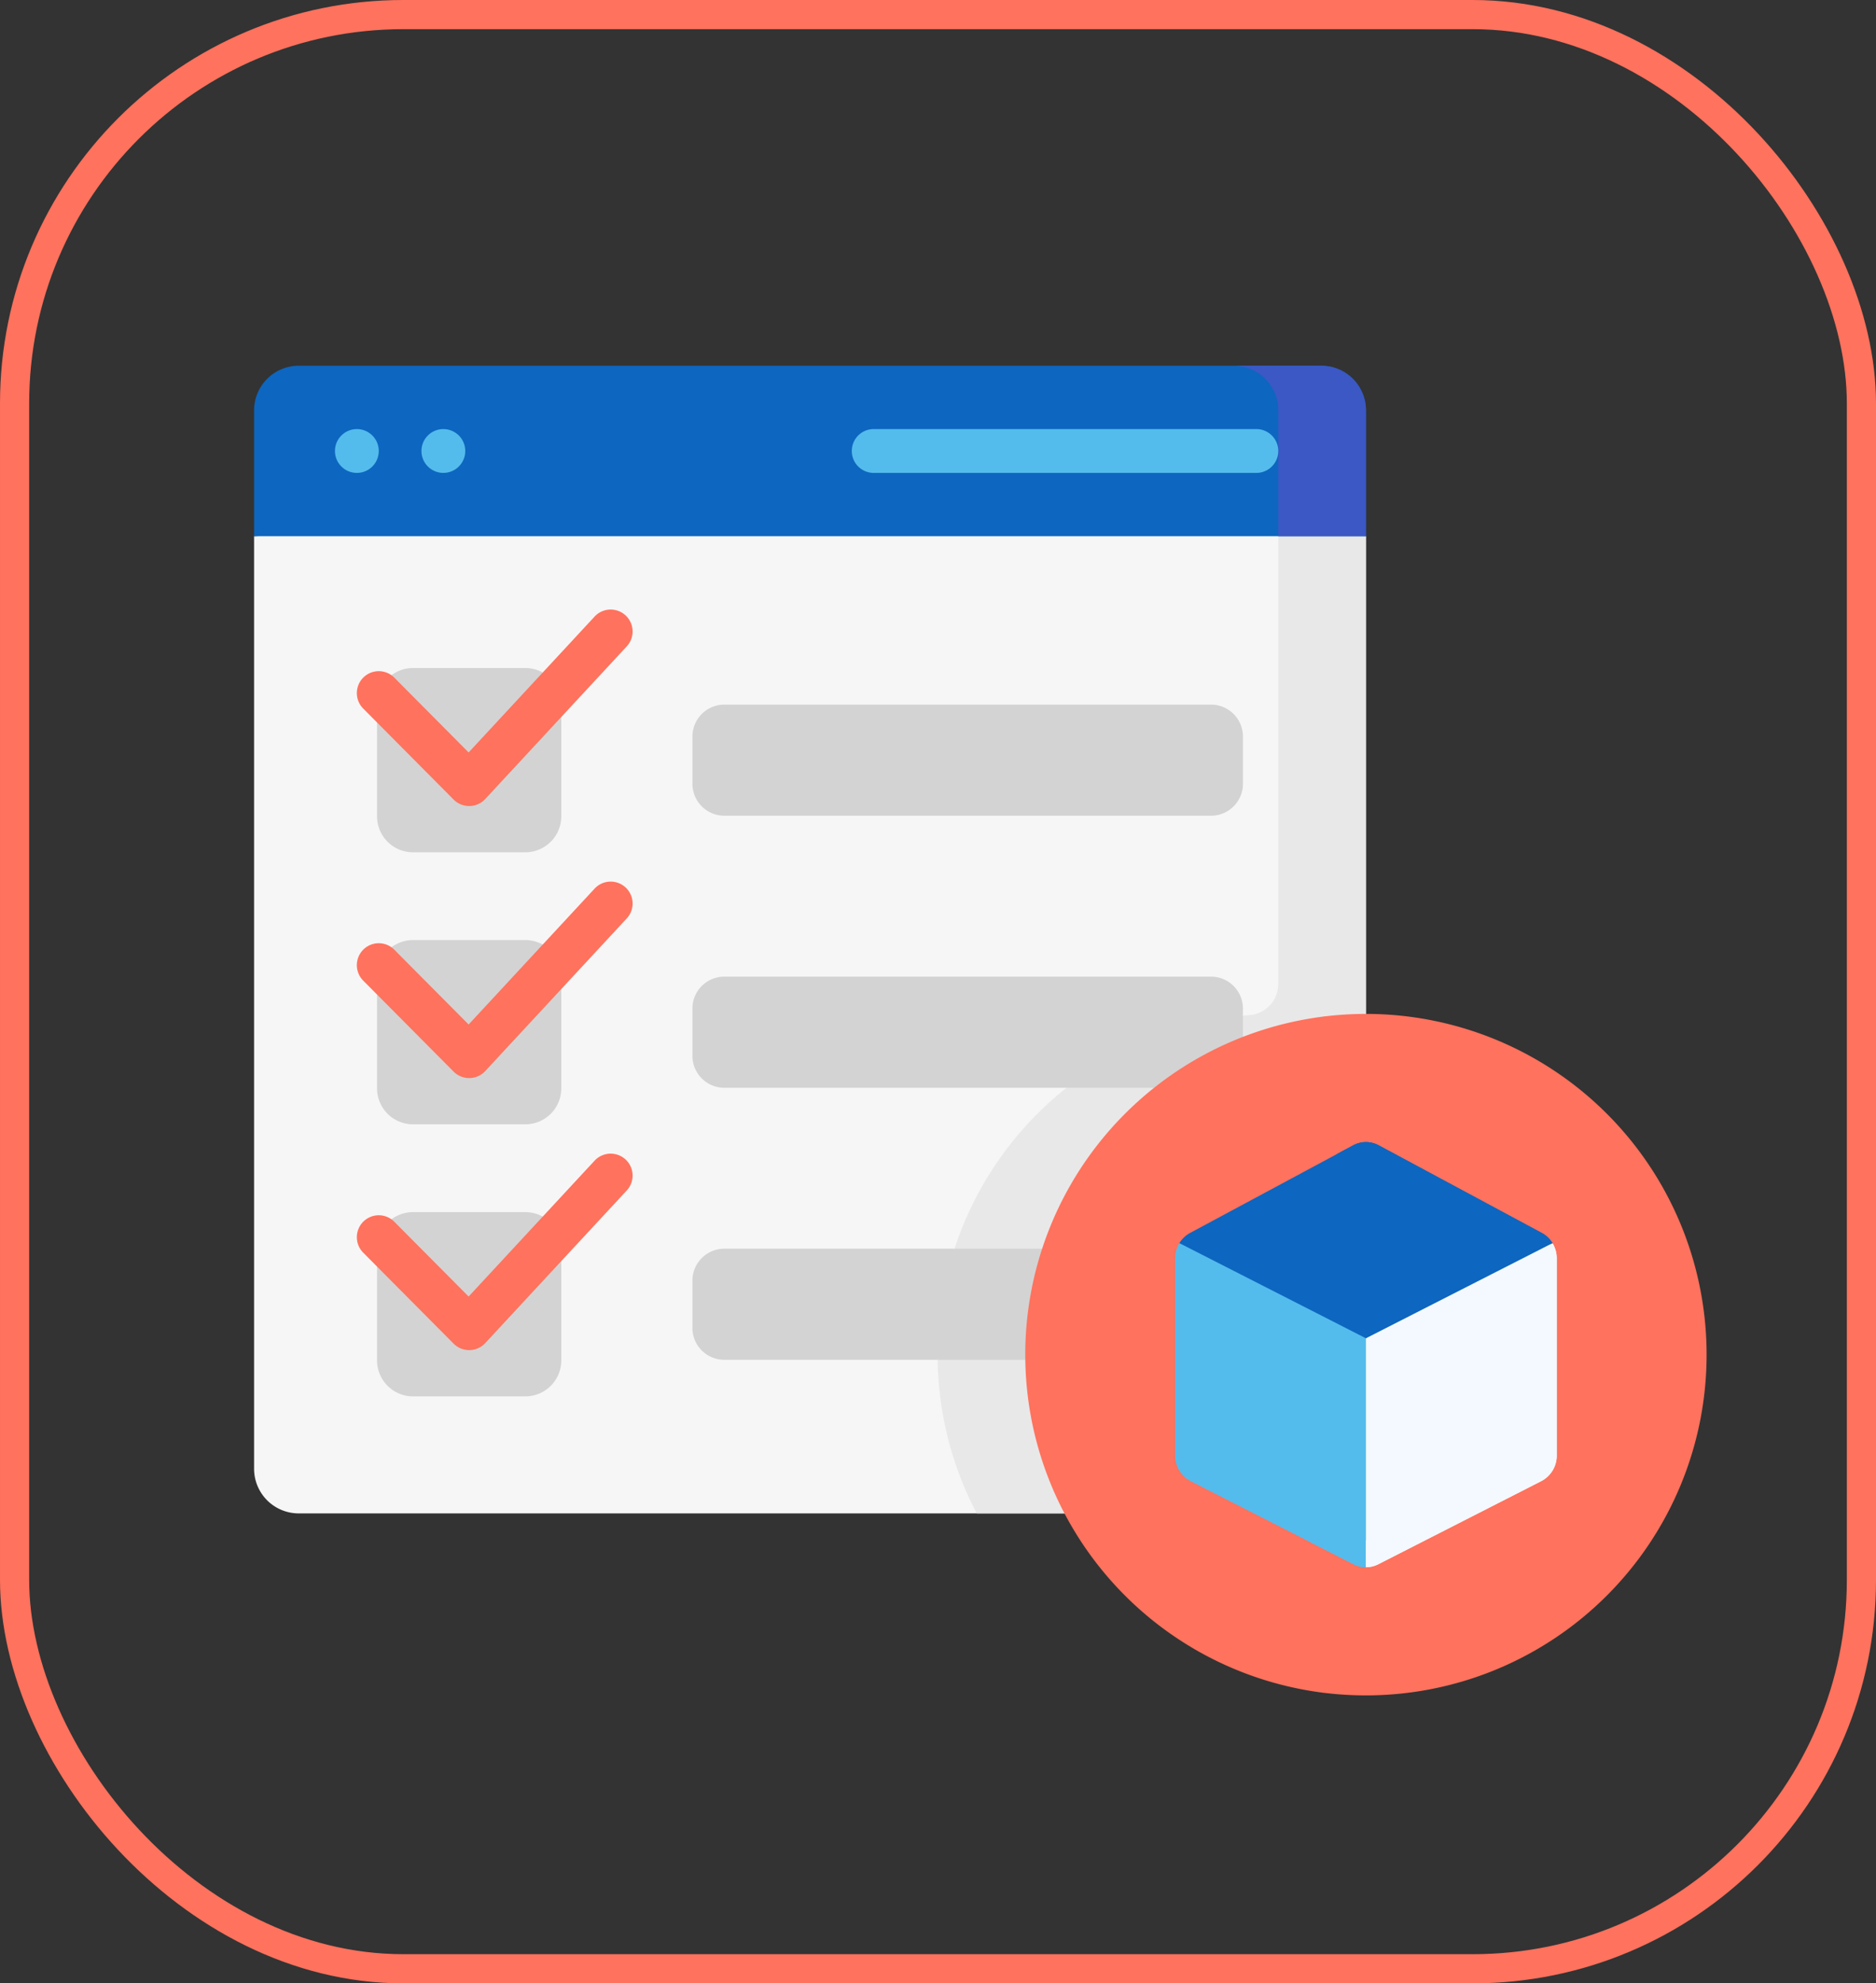 <svg xmlns="http://www.w3.org/2000/svg" width="193" height="204" viewBox="0 0 193 204">
  <rect x="0" y="0" width="193" height="204" fill="#333333" stroke="none"/>
  <g id="Grupo_1100655" data-name="Grupo 1100655" transform="translate(-1114.644 -2027.298)">
    <rect id="Rectángulo_401750" data-name="Rectángulo 401750" width="190" height="201" rx="40" transform="translate(1116.144 2028.798)" fill="none" stroke="#ff725d" stroke-miterlimit="10" stroke-width="3"/>
    <g id="Grupo_1100451" data-name="Grupo 1100451" transform="translate(1140.784 2043.211)">
      <path id="Trazado_875150" data-name="Trazado 875150" d="M114.386,72.186V172.693H4.591A4.59,4.59,0,0,1,0,168.1V72.186l54.52-3.957,52.031,3.44Z" transform="translate(0 -32.945)" fill="#f6f6f6"/>
      <path id="Trazado_875151" data-name="Trazado 875151" d="M285,80.531V181.038h-40.04a35.059,35.059,0,0,1,28.07-51.252,3.206,3.206,0,0,0,2.949-3.19V80.531l1.185-.517Z" transform="translate(-170.612 -41.29)" fill="#e8e8e8"/>
      <path id="Trazado_875152" data-name="Trazado 875152" d="M109.794,21.707H4.592A4.592,4.592,0,0,0,0,26.3V39.242H114.385V26.3A4.592,4.592,0,0,0,109.794,21.707Z" transform="translate(0 -0.001)" fill="#0d66bf"/>
      <path id="Trazado_875153" data-name="Trazado 875153" d="M358.9,26.3V39.241h-9.02V26.3a4.592,4.592,0,0,0-4.591-4.591h9.02A4.592,4.592,0,0,1,358.9,26.3Z" transform="translate(-244.511)" fill="#3b58c4"/>
      <path id="Trazado_875154" data-name="Trazado 875154" d="M207.862,152.556H157.8a3.286,3.286,0,0,1-3.286-3.286v-4.857a3.286,3.286,0,0,1,3.286-3.286h50.063a3.286,3.286,0,0,1,3.286,3.286v4.857A3.286,3.286,0,0,1,207.862,152.556Z" transform="translate(-109.417 -84.567)" fill="#d3d3d3"/>
      <path id="Trazado_875155" data-name="Trazado 875155" d="M58.609,147.195H47.053a3.7,3.7,0,0,1-3.7-3.7V131.944a3.7,3.7,0,0,1,3.7-3.7H58.609a3.7,3.7,0,0,1,3.7,3.7V143.5A3.7,3.7,0,0,1,58.609,147.195Z" transform="translate(-30.704 -75.447)" fill="#d3d3d3"/>
      <path id="Trazado_875156" data-name="Trazado 875156" d="M211.151,240.289v.731l-18.157,7.411H157.8a3.285,3.285,0,0,1-3.286-3.286v-4.856A3.285,3.285,0,0,1,157.8,237h50.061A3.285,3.285,0,0,1,211.151,240.289Z" transform="translate(-109.42 -152.461)" fill="#d3d3d3"/>
      <path id="Trazado_875157" data-name="Trazado 875157" d="M304.506,250.767v4.125a3.285,3.285,0,0,1-3.286,3.286H286.349A34.883,34.883,0,0,1,304.506,250.767Z" transform="translate(-202.775 -162.207)" fill="#d3d3d3"/>
      <path id="Trazado_875158" data-name="Trazado 875158" d="M58.609,243.069H47.053a3.7,3.7,0,0,1-3.7-3.7V227.818a3.7,3.7,0,0,1,3.7-3.7H58.609a3.7,3.7,0,0,1,3.7,3.7v11.555A3.7,3.7,0,0,1,58.609,243.069Z" transform="translate(-30.704 -143.34)" fill="#d3d3d3"/>
      <path id="Trazado_875159" data-name="Trazado 875159" d="M179.743,344.3H157.8a3.284,3.284,0,0,1-3.286-3.283v-4.859a3.287,3.287,0,0,1,3.286-3.286h23.666Z" transform="translate(-109.42 -220.349)" fill="#d3d3d3"/>
      <path id="Trazado_875160" data-name="Trazado 875160" d="M272.342,336.159v4.859a3.285,3.285,0,0,1-3.286,3.283H240.934c-.006-.174-.006-.352-.006-.529a34.924,34.924,0,0,1,1.732-10.9h26.4A3.287,3.287,0,0,1,272.342,336.159Z" transform="translate(-170.611 -220.35)" fill="#d3d3d3"/>
      <path id="Trazado_875161" data-name="Trazado 875161" d="M58.609,338.944H47.053a3.7,3.7,0,0,1-3.7-3.7V323.693a3.7,3.7,0,0,1,3.7-3.7H58.609a3.7,3.7,0,0,1,3.7,3.7v11.555A3.7,3.7,0,0,1,58.609,338.944Z" transform="translate(-30.704 -211.233)" fill="#d3d3d3"/>
      <g id="Grupo_1100444" data-name="Grupo 1100444" transform="translate(79.339 88.373)">
        <path id="Trazado_875162" data-name="Trazado 875162" d="M337.15,285.876c0,30.015-29.686,34.643-29.686,34.643l-5.088.116a35.05,35.05,0,0,1,0-69.517h6.654s28.12,4.95,28.12,34.759Z" transform="translate(-271.839 -250.828)" fill="#ff725d"/>
        <path id="Trazado_875163" data-name="Trazado 875163" d="M416.025,285.177a35.047,35.047,0,0,1-35.046,35.046,35.444,35.444,0,0,1-4.51-.289,35.051,35.051,0,0,0,0-69.517,35.441,35.441,0,0,1,4.51-.289A35.048,35.048,0,0,1,416.025,285.177Z" transform="translate(-345.932 -250.128)" fill="#ff725d"/>
        <g id="Grupo_1100443" data-name="Grupo 1100443" transform="translate(15.415 13.182)">
          <path id="Trazado_875164" data-name="Trazado 875164" d="M346.23,339.706l-1.942,24.54a2.766,2.766,0,0,1-1.257-.3l-4.756-2.426-12.027-6.131a2.959,2.959,0,0,1-1.591-2.646V332.481a3.039,3.039,0,0,1,.436-1.573l15.9,6.618Z" transform="translate(-324.657 -320.514)" fill="#53bced"/>
          <path id="Trazado_875165" data-name="Trazado 875165" d="M379.27,355.764l-1.942,24.54a2.766,2.766,0,0,1-1.257-.3l-4.756-2.427V353.686l2.715-.1Z" transform="translate(-357.697 -336.572)" fill="#53bced"/>
          <path id="Trazado_875166" data-name="Trazado 875166" d="M411.55,332.484v20.259a2.961,2.961,0,0,1-1.591,2.647l-16.781,8.556a2.766,2.766,0,0,1-1.259.3V340.7l7.53-5.785,11.664-4A3.03,3.03,0,0,1,411.55,332.484Z" transform="translate(-372.288 -320.517)" fill="#f3f9ff"/>
          <path id="Trazado_875167" data-name="Trazado 875167" d="M411.548,332.483v20.259a2.959,2.959,0,0,1-1.591,2.646l-16.78,8.557a2.788,2.788,0,0,1-1.26.3v-2.727l12.027-6.134a2.959,2.959,0,0,0,1.591-2.646V333.754l1.236-1.678,4.342-1.166A3.041,3.041,0,0,1,411.548,332.483Z" transform="translate(-372.287 -320.515)" fill="#f3f9ff"/>
          <path id="Trazado_875168" data-name="Trazado 875168" d="M364.541,305.692l-22.2,8.252-16.187-8.252a2.886,2.886,0,0,1,1.1-1.048l16.781-9.015.013-.007a2.761,2.761,0,0,1,2.612.007l16.781,9.015A2.878,2.878,0,0,1,364.541,305.692Z" transform="translate(-325.716 -295.296)" fill="#0d66bf"/>
          <path id="Trazado_875169" data-name="Trazado 875169" d="M403.816,305.689l-19.195,9.787-3.007-1.533,15.054-7.675a.918.918,0,0,0,.047-1.617l-.014-.007-15.087-8.106,1.693-.911c.006,0,.009,0,.015-.006a2.764,2.764,0,0,1,2.613.006l16.78,9.017A2.875,2.875,0,0,1,403.816,305.689Z" transform="translate(-364.991 -295.294)" fill="#0d66bf"/>
        </g>
      </g>
      <g id="Grupo_1100445" data-name="Grupo 1100445" transform="translate(10.572 46.782)">
        <path id="Trazado_875170" data-name="Trazado 875170" d="M47.779,127.834a2.254,2.254,0,0,1-1.6-.666l-9.3-9.36a2.255,2.255,0,1,1,3.2-3.179l7.644,7.694,12.961-13.977a2.255,2.255,0,0,1,3.307,3.067l-14.559,15.7a2.255,2.255,0,0,1-1.615.721h-.039Z" transform="translate(-36.224 -107.624)" fill="#ff725d"/>
      </g>
      <g id="Grupo_1100446" data-name="Grupo 1100446" transform="translate(10.572 74.764)">
        <path id="Trazado_875171" data-name="Trazado 875171" d="M47.779,223.708a2.254,2.254,0,0,1-1.6-.666l-9.3-9.36a2.255,2.255,0,0,1,3.2-3.179l7.644,7.694L60.684,204.22a2.255,2.255,0,0,1,3.307,3.067l-14.559,15.7a2.255,2.255,0,0,1-1.615.721h-.039Z" transform="translate(-36.224 -203.498)" fill="#ff725d"/>
      </g>
      <g id="Grupo_1100447" data-name="Grupo 1100447" transform="translate(10.572 102.745)">
        <path id="Trazado_875172" data-name="Trazado 875172" d="M47.779,319.582a2.254,2.254,0,0,1-1.6-.666l-9.3-9.36a2.255,2.255,0,1,1,3.2-3.179l7.644,7.694,12.961-13.977a2.255,2.255,0,0,1,3.307,3.067l-14.559,15.7a2.255,2.255,0,0,1-1.615.721h-.039Z" transform="translate(-36.224 -299.372)" fill="#ff725d"/>
      </g>
      <g id="Grupo_1100448" data-name="Grupo 1100448" transform="translate(61.491 28.219)">
        <path id="Trazado_875173" data-name="Trazado 875173" d="M252.308,48.532H212.943a2.255,2.255,0,0,1,0-4.51h39.365a2.255,2.255,0,1,1,0,4.51Z" transform="translate(-210.688 -44.022)" fill="#53bced"/>
      </g>
      <g id="Grupo_1100449" data-name="Grupo 1100449" transform="translate(8.318 28.219)">
        <circle id="Elipse_11495" data-name="Elipse 11495" cx="2.255" cy="2.255" r="2.255" transform="translate(8.898 0)" fill="#53bced"/>
        <circle id="Elipse_11496" data-name="Elipse 11496" cx="2.255" cy="2.255" r="2.255" transform="translate(0 0)" fill="#53bced"/>
      </g>
    </g>
  </g>
</svg>
